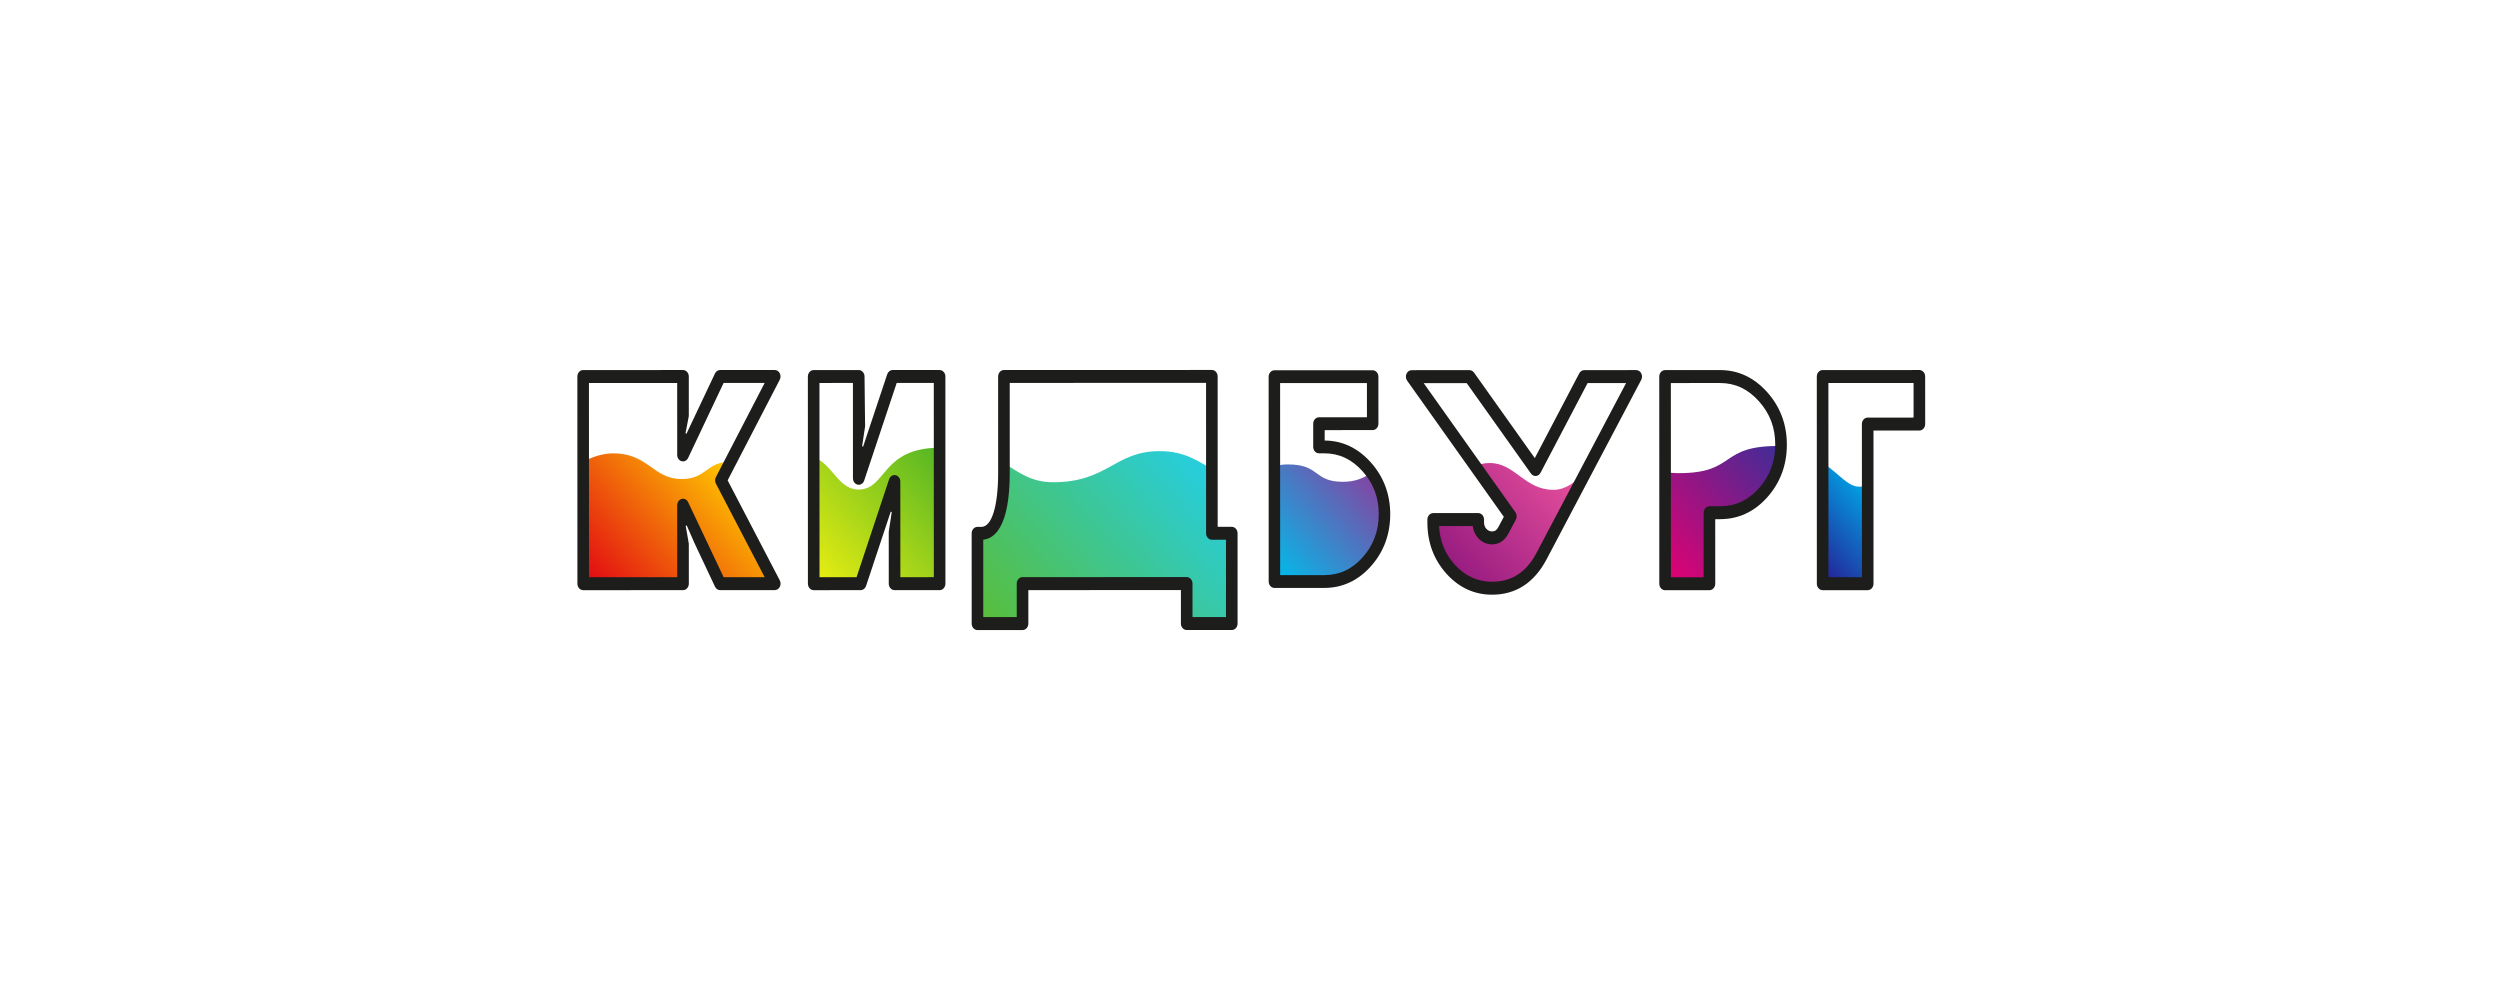 <svg fill="none" height="72" viewBox="0 0 180 72" width="180" xmlns="http://www.w3.org/2000/svg"><linearGradient id="a" gradientUnits="userSpaceOnUse" x1="118.931" x2="128.343" y1="40.705" y2="32.234"><stop offset="0" stop-color="#e40072"/><stop offset="1" stop-color="#3e2d97"/></linearGradient><linearGradient id="b" gradientUnits="userSpaceOnUse" x1="104.699" x2="113.485" y1="41.27" y2="33.363"><stop offset=".003" stop-color="#961b80"/><stop offset=".999" stop-color="#ec529e"/></linearGradient><linearGradient id="c" gradientUnits="userSpaceOnUse" x1="130.127" x2="135.347" y1="40.596" y2="35.899"><stop offset="0" stop-color="#261e94"/><stop offset=".996" stop-color="#00a6e6"/></linearGradient><linearGradient id="d" gradientUnits="userSpaceOnUse" x1="91.354" x2="98.982" y1="41.161" y2="34.296"><stop offset=".008" stop-color="#00bcea"/><stop offset=".036" stop-color="#04b8e8"/><stop offset=".999" stop-color="#8543a2"/></linearGradient><linearGradient id="e" gradientUnits="userSpaceOnUse" x1="58.867" x2="68.612" y1="42.074" y2="33.304"><stop offset="0" stop-color="#eaee11"/><stop offset="1" stop-color="#53b624"/></linearGradient><linearGradient id="f" gradientUnits="userSpaceOnUse" x1="43.452" x2="53.551" y1="43.406" y2="34.316"><stop offset="0" stop-color="#e20613"/><stop offset=".998" stop-color="#ffcb00"/></linearGradient><linearGradient id="g" gradientUnits="userSpaceOnUse" x1="72.888" x2="87.624" y1="47.449" y2="34.186"><stop offset=".01" stop-color="#59bd3a"/><stop offset="1" stop-color="#26cee0"/></linearGradient><path d="m128.233 32.112c-4.563-.067-3.123 1.955-7.365 1.955-.385 0-.704-.035-.982-.093v7.601c0 .255.185.462.414.462h2.366c.228 0 .413-.207.413-.462v-4.652h.768c1.202 0 2.233-.469 3.092-1.428.839-.937 1.276-2.077 1.296-3.381-.001-.001-.002-.001-.002-.002z" fill="url(#a)"/><path d="m111.848 35.268c-2.08 0-2.762-1.93-4.587-1.93-.428 0-.76.091-1.045.225l2.566 3.615-.534 1.002c-.191.362-.459.554-.821.554-.694 0-.905-.558-.968-.949-.034-.213-.195-.372-.389-.372h-2.521c-.199 0-.36.18-.36.402v.099c0 .814.42 2.142 1.241 3.058s1.833 1.385 2.997 1.385c1.565 0 2.749-.767 3.569-2.323l3.139-5.948c-.716.579-1.371 1.182-2.287 1.182z" fill="url(#b)"/><path d="m133.855 35.04c-.826 0-1.463-.959-2.626-1.724v8.325c0 .239.174.433.389.433h2.468c.215 0 .388-.194.388-.433v-6.712c-.181.069-.385.111-.619.111z" fill="url(#c)"/><path d="m96.69 34.69c-2.143 0-1.622-1.252-3.962-1.252-.417 0-.721.065-.971.16v7.832c0 .237.172.43.385.43h3.2c1.189 0 2.208-.463 3.057-1.411.849-.948 1.283-2.107 1.283-3.434 0-1.131-.316-2.124-.935-2.979-.515.351-1.113.654-2.057.654z" fill="url(#d)"/><g fill="#1d1d1b"><path d="m107.428 42.818c-1.28 0-2.388-.511-3.292-1.521-.905-1.01-1.364-2.246-1.364-3.675v-.213c0-.257.187-.466.418-.466l3.244-.001c.231-0.0.418.209.418.466v.213c0 .36.253.642.575.642.206-0.0.34-.094.461-.324l.388-.728-6.962-9.804c-.099-.14-.118-.331-.048-.492.069-.161.215-.263.376-.263l4.161-.001c.127 0 .248.065.327.176l4.375 6.156 3.202-6.104c.075-.143.212-.231.36-.231l3.742-.001c.149 0 .288.09.362.235.075.145.074.324-.002.468l-6.812 12.915c-.893 1.694-2.215 2.553-3.929 2.553zm-3.815-4.943c.051 1.066.425 1.994 1.113 2.763.743.828 1.651 1.248 2.702 1.248 1.417-0 2.466-.685 3.209-2.094l6.441-12.212-2.771.001-3.39 6.461c-.07.133-.193.219-.331.229-.137.011-.271-.055-.356-.175l-4.629-6.513-3.096.001 6.605 9.301c.107.152.12.362.031.528l-.534 1.002c-.269.511-.677.782-1.179.782-.714 0-1.288-.563-1.394-1.321z"/><path d="m123.081 42.495-3.193.001c-.231 0-.418-.209-.418-.466l-.003-14.917c0-.258.187-.466.417-.466l3.961-.001c1.305-0 2.445.533 3.388 1.585.942 1.052 1.42 2.324 1.421 3.781 0 1.472-.478 2.751-1.42 3.803-.929 1.038-2.069 1.565-3.387 1.565l-.35 0.0.001 4.648c0 .258-.187.466-.417.466zm-2.776-.932 2.358-.001-.001-4.648c0-.258.187-.466.418-.466l.767-0c1.104-0 2.018-.423 2.797-1.292.779-.871 1.175-1.929 1.174-3.144 0-1.218-.384-2.239-1.176-3.122-.791-.883-1.706-1.312-2.797-1.312l-3.543.001z"/><path d="m134.476 42.492-3.245.001c-.231 0-.418-.209-.418-.466l-.003-14.917c0-.258.187-.466.418-.466l6.967-.002c.23-0.0.417.209.417.466l.001 3.423c0 .258-.187.466-.418.466l-3.304.001.002 11.027c0 .258-.187.466-.417.466zm-2.828-.932 2.41-.001-.002-11.027c0-.258.187-.466.417-.466l3.305-.001-.001-2.491-6.132.001z"/><path d="m95.344 42.33-3.586.001c-.228 0-.413-.206-.413-.461l-.003-14.748c0-.255.185-.461.413-.461l7.077-.002c.228 0 .413.206.413.461l.001 3.385c0.0.255-.185.461-.413.461l-3.456.001 0.0.75c1.276.009 2.391.536 3.314 1.567.932 1.04 1.405 2.298 1.405 3.739.001 1.455-.471 2.72-1.403 3.76-.919 1.026-2.046 1.547-3.349 1.547zm-3.173-.921 3.173-.001c1.091-0 1.996-.418 2.765-1.277.771-.861 1.162-1.907 1.162-3.108-0-1.204-.381-2.214-1.163-3.087-.782-.873-1.687-1.297-2.766-1.297l-.378 0c-.228 0-.413-.206-.413-.461l-0-1.672c-0-.255.185-.461.413-.461l3.456-.001-.001-2.463-6.251.002z"/></g><path d="m61.817 35.248c-1.484 0-1.908-1.906-3.231-2.311v8.643c0 .241.175.437.391.437h2.715c.164 0 .31-.114.367-.285l2.349-7.067v6.915c0 .241.175.437.391.437h2.462c.216 0 .391-.196.391-.437v-9.342c-4.215 0-3.812 3.01-5.835 3.01z" fill="url(#e)"/><path d="m52.594 33.252c-0-.001-0-0-.001-.001-1.75-.013-1.714 1.241-3.506 1.241-2.087 0-2.385-1.85-4.929-1.85-.81 0-1.553.271-2.17.614v8.354c0 .224.163.406.364.406h6.46c.201 0 .364-.182.364-.406v-5.241l2.57 5.431c.063.133.187.217.322.217h3.08c.281 0 .456-.34.315-.611l-3.557-6.826z" fill="url(#f)"/><path d="m87.255 33.776c-.982-.572-1.984-1.295-3.754-1.295-3.263 0-3.727 2.24-7.681 2.24-1.572 0-2.454-.706-3.534-1.369v.673c0 3.047-.687 4.368-1.622 4.368h-.286v6.097c0 .222.161.402.36.402h2.525c.199 0 .36-.18.36-.402v-2.475h11.82v2.475c0 .222.161.402.36.402h2.525c.199 0 .36-.18.36-.402v-5.695c0-.222-.161-.402-.36-.402h-1.071z" fill="url(#g)"/><path d="m55.782 42.49-3.932.001c-.155 0-.297-.096-.369-.248l-1.475-3.132-.562-1.279-.073.031.224 1.287.001 2.875c0.0.258-.187.466-.417.466l-7.188.002c-.231 0-.418-.209-.418-.466l-.003-14.917c0-.257.187-.466.418-.466l7.188-.002c.231-0.0.418.209.418.466v2.852l-.238 1.237.07.034.334-.707 1.719-3.635c.072-.153.214-.248.369-.248l3.932-.001c.149 0 .287.089.362.233.074.144.074.322-0.0.466l-3.752 7.246 3.754 7.202c.075.144.076.322.001.467-.074.145-.213.234-.362.234zm-3.68-.932 2.954-.001-3.511-6.736c-.075-.144-.076-.323-.001-.468l3.511-6.781-2.956.001-2.554 5.399c-.09.19-.283.286-.47.235-.186-.051-.317-.238-.317-.452l-.001-5.181-6.353.002.003 13.984 6.353-.002-.001-5.181c0-.214.131-.401.317-.453s.38.045.47.235z" fill="#1d1d1b"/><path d="m88.689 45.361-3.245.001c-.231 0-.418-.209-.418-.466l-.001-2.411-10.985.003.001 2.411c0 .258-.187.466-.417.466l-3.245.001c-.231 0-.418-.209-.418-.466l-.001-6.499c-0-.258.187-.466.417-.466l.286-0c.743-0 1.204-1.496 1.204-3.902l-.001-6.926c0-.258.187-.466.417-.466l14.97-.004c.231 0 .418.209.418.466l.002 10.828 1.014-0c.231 0 .418.209.418.466l.001 6.499c0 .258-.187.466-.417.466zm-2.828-.932 2.41-.001-.001-5.567-1.014 0c-.231 0-.418-.209-.418-.466l-.002-10.828-14.135.003.001 6.459c.001 3.973-1.139 4.754-1.908 4.829l.001 5.573 2.41-.001-.001-2.411c0-.257.187-.466.418-.466l11.82-.003c.231-0.0.418.209.418.466z" fill="#1d1d1b"/><path d="m67.654 42.489-3.245.001c-.231 0-.418-.209-.418-.466l-.001-3.73.215-1.428-.073-.023-1.775 5.344c-.061.183-.217.304-.391.304l-3.378.001c-.231 0-.418-.209-.418-.466l-.003-14.916c0-.258.187-.466.417-.466l3.245-.001c.231 0 .418.209.418.466l.04 3.593-.215 1.428.075.023.443-1.337 1.291-3.87c.061-.182.217-.304.391-.304l3.378-.001c.231 0 .418.209.418.466l.003 14.917c0.0.257-.187.466-.417.466zm-2.828-.932 2.41-.001-.003-13.984-2.671.001-2.341 7.027c-.07.211-.266.337-.465.296-.199-.04-.344-.233-.344-.459l-.001-6.864-2.41.001.003 13.984 2.67-.001 2.341-7.048c.07-.212.266-.337.465-.297.199.04.344.233.344.459z" fill="#1d1d1b"/></svg>
